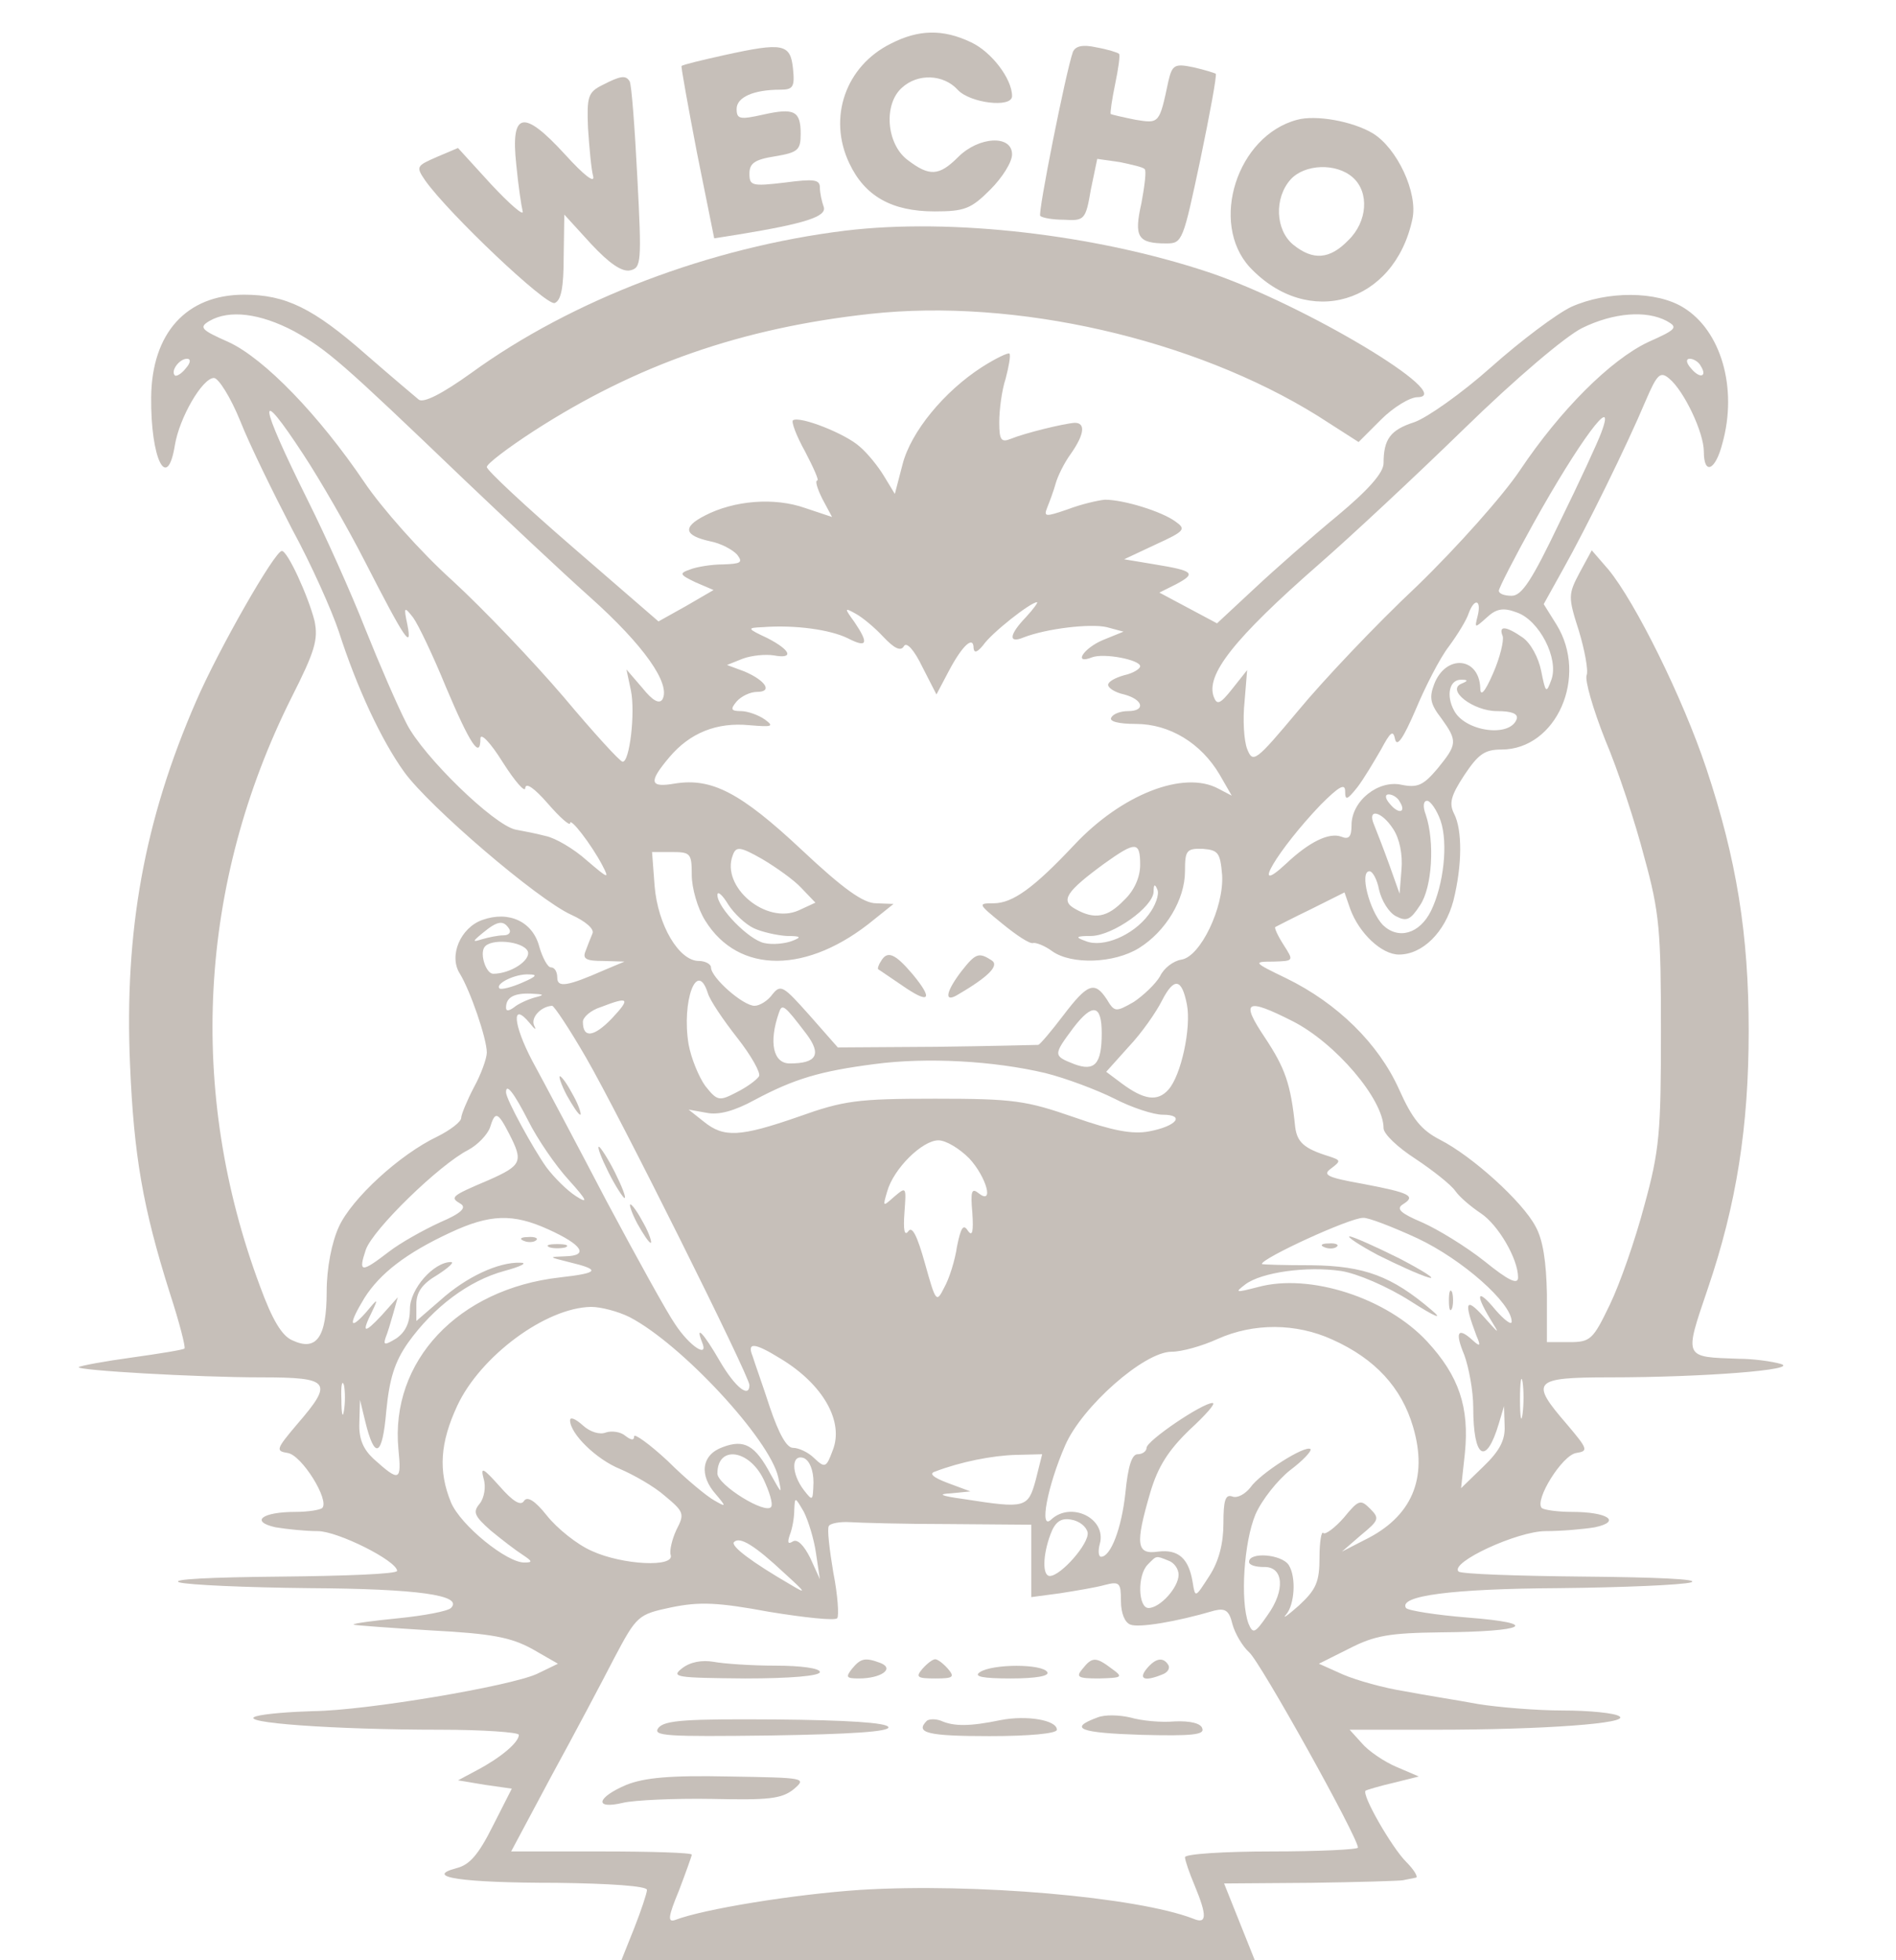 <?xml version="1.0" standalone="no"?>
<!DOCTYPE svg PUBLIC "-//W3C//DTD SVG 20010904//EN"
 "http://www.w3.org/TR/2001/REC-SVG-20010904/DTD/svg10.dtd">
<svg version="1.0" xmlns="http://www.w3.org/2000/svg"
 width="296pt" height="306pt" viewBox="0 0 296 306"
 preserveAspectRatio="xMidYMid meet">

<g transform="translate(0,306) scale(0.1,-0.1)"
fill="#c6bfb9" stroke="none">
<path d="M1391 2992 c-71 -35 -99 -116 -65 -187 24 -51 66 -75 133 -75 47 0
57 4 87 34 19 19 34 43 34 55 0 31 -52 28 -84 -4 -30 -30 -45 -31 -80 -4 -32
25 -37 86 -8 112 25 23 65 21 87 -3 19 -21 85 -29 85 -10 0 27 -32 69 -64 84
-44 21 -82 20 -125 -2z"/>
<path d="M1131 2974 c-36 -8 -65 -15 -67 -17 -1 -1 10 -62 24 -135 l27 -134
38 6 c104 17 138 28 133 43 -3 8 -6 22 -6 30 0 13 -9 14 -55 8 -51 -6 -55 -5
-55 14 0 16 8 22 40 27 36 6 40 10 40 35 0 36 -10 41 -59 30 -36 -8 -41 -7
-41 9 0 18 26 30 68 30 20 0 23 4 20 33 -4 39 -16 41 -107 21z"/>
<path d="M1675 2979 c-11 -31 -55 -252 -51 -256 3 -3 19 -6 37 -6 32 -2 34 0
42 47 l10 48 35 -5 c19 -4 37 -8 39 -11 3 -2 0 -26 -5 -53 -12 -53 -6 -63 39
-63 25 0 26 4 53 131 15 72 26 132 24 134 -2 1 -17 6 -35 10 -29 6 -33 4 -39
-22 -14 -66 -14 -66 -51 -60 -20 4 -37 8 -39 9 -1 2 2 23 7 47 5 24 8 45 6 47
-2 2 -18 7 -35 10 -22 5 -33 2 -37 -7z"/>
<path d="M940 2927 c-22 -11 -24 -18 -22 -67 2 -30 5 -64 8 -75 3 -12 -14 1
-44 34 -65 71 -85 67 -76 -16 3 -32 8 -65 10 -73 2 -8 -20 11 -49 42 l-52 57
-33 -14 c-32 -14 -33 -15 -18 -37 37 -52 189 -196 202 -191 10 4 14 24 14 72
l1 66 42 -46 c28 -30 48 -44 61 -41 17 4 18 12 11 145 -4 78 -9 145 -12 150
-6 10 -14 9 -43 -6z"/>
<path d="M2025 2873 c-94 -25 -137 -161 -74 -230 91 -97 226 -57 254 75 9 41
-24 111 -62 134 -32 19 -89 29 -118 21z m87 -90 c26 -23 23 -69 -7 -98 -29
-30 -55 -32 -86 -7 -28 23 -30 73 -4 102 22 24 71 26 97 3z"/>
<path d="M1320 2700 c-212 -26 -427 -108 -584 -222 -46 -33 -74 -47 -82 -42
-6 5 -44 37 -83 71 -82 72 -125 93 -190 93 -90 0 -144 -60 -145 -160 -1 -96
25 -149 37 -75 7 43 43 105 61 105 7 0 26 -30 41 -67 15 -38 52 -113 81 -169
30 -55 62 -127 73 -160 28 -87 66 -169 102 -219 39 -54 208 -199 261 -223 22
-10 36 -22 33 -29 -3 -7 -8 -20 -11 -28 -5 -12 2 -15 27 -15 l34 -1 -31 -13
c-59 -26 -74 -28 -74 -12 0 9 -4 16 -10 16 -5 0 -13 15 -18 32 -10 39 -47 57
-89 42 -34 -12 -53 -56 -35 -84 16 -26 42 -101 42 -123 0 -9 -9 -34 -20 -54
-11 -21 -20 -43 -20 -48 0 -6 -17 -19 -37 -29 -59 -28 -134 -97 -154 -141 -11
-24 -19 -64 -19 -101 0 -72 -16 -94 -54 -76 -16 7 -31 32 -50 84 -114 305 -96
629 49 919 37 73 42 91 36 120 -10 39 -42 109 -51 109 -11 0 -99 -154 -134
-235 -81 -186 -112 -359 -103 -567 6 -142 20 -223 62 -356 15 -46 25 -85 23
-87 -2 -2 -39 -8 -82 -14 -44 -6 -81 -13 -83 -15 -5 -5 184 -16 285 -16 108 0
113 -7 56 -73 -33 -39 -34 -42 -15 -45 22 -3 66 -74 54 -86 -4 -3 -22 -6 -42
-6 -52 0 -71 -15 -31 -24 18 -3 47 -6 66 -6 31 0 123 -46 124 -62 0 -5 -82 -8
-182 -9 -108 -1 -173 -4 -158 -9 14 -4 105 -8 202 -9 170 -1 242 -11 222 -31
-5 -5 -42 -12 -82 -16 -40 -4 -71 -8 -70 -10 2 -1 56 -5 121 -9 96 -5 125 -11
158 -29 l40 -23 -33 -16 c-42 -19 -265 -57 -349 -58 -35 -1 -75 -4 -89 -8 -33
-10 123 -21 287 -21 67 0 123 -4 123 -8 0 -12 -29 -36 -65 -55 l-30 -16 42 -7
42 -6 -30 -59 c-22 -44 -36 -60 -56 -65 -53 -14 7 -23 155 -23 84 -1 142 -5
142 -11 0 -5 -9 -32 -20 -60 l-20 -50 494 0 495 0 -24 60 -24 60 135 1 c74 1
139 3 144 4 6 1 14 3 20 4 5 0 -2 12 -15 25 -22 22 -70 105 -63 111 2 1 21 7
43 12 l40 10 -35 15 c-19 8 -44 25 -54 37 l-19 21 134 0 c169 0 305 10 287 21
-7 5 -47 9 -88 9 -41 0 -101 5 -132 10 -32 6 -84 14 -115 20 -32 5 -75 17 -96
26 l-38 17 48 24 c39 20 62 24 142 25 134 1 158 14 43 23 -50 4 -94 11 -97 15
-12 19 70 30 239 31 100 1 192 5 206 9 15 5 -55 8 -166 9 -105 1 -194 4 -197
8 -14 14 92 63 136 63 25 0 59 3 77 6 42 9 20 24 -36 24 -22 0 -43 3 -47 6
-12 12 32 83 54 86 19 3 18 6 -15 45 -58 67 -53 73 67 73 147 0 298 12 267 21
-14 4 -43 8 -65 8 -87 3 -86 0 -49 109 45 132 64 253 64 403 0 151 -19 268
-66 409 -37 111 -111 260 -153 311 l-26 30 -19 -35 c-18 -34 -18 -38 -1 -91 9
-30 15 -62 12 -69 -3 -8 10 -53 29 -101 20 -47 47 -129 61 -183 24 -87 26
-115 26 -272 0 -157 -2 -185 -26 -272 -14 -53 -38 -122 -54 -155 -26 -54 -30
-58 -63 -58 l-35 0 0 75 c-1 50 -6 85 -18 106 -20 38 -98 109 -149 135 -29 15
-43 32 -64 79 -32 71 -96 134 -176 173 -52 25 -52 26 -20 26 32 1 32 1 16 26
-9 14 -15 27 -13 28 2 1 27 14 56 28 l52 26 9 -26 c14 -38 49 -71 76 -71 37 0
72 35 85 84 14 56 14 111 1 136 -8 16 -5 28 16 60 22 33 32 40 58 40 86 0 136
114 86 195 l-20 32 30 54 c36 64 100 194 129 263 18 42 23 47 37 35 23 -19 54
-84 54 -114 0 -37 18 -30 29 13 24 86 -2 176 -61 212 -42 26 -119 26 -175 1
-23 -11 -79 -53 -125 -94 -46 -41 -100 -79 -120 -86 -37 -12 -48 -26 -48 -64
0 -15 -24 -42 -72 -82 -40 -33 -98 -84 -130 -114 l-58 -54 -45 24 -45 24 26
13 c32 17 28 21 -33 31 l-48 8 49 23 c46 21 48 24 31 36 -22 16 -81 34 -110
34 -11 -1 -37 -7 -58 -15 -35 -12 -38 -12 -32 3 4 10 10 26 13 37 3 11 13 32
24 47 21 30 23 48 6 48 -17 -1 -78 -16 -100 -25 -15 -6 -18 -2 -18 26 0 19 4
50 10 68 5 19 8 36 6 39 -2 2 -21 -7 -43 -21 -59 -38 -111 -101 -124 -152
l-12 -46 -17 28 c-9 15 -26 36 -38 46 -22 20 -93 48 -104 41 -3 -2 5 -24 19
-49 13 -25 22 -45 19 -45 -4 0 0 -13 8 -29 l15 -28 -42 14 c-48 17 -111 12
-157 -12 -35 -18 -32 -31 9 -40 16 -3 35 -13 42 -21 9 -12 6 -14 -22 -15 -19
0 -42 -4 -52 -8 -17 -6 -16 -8 9 -20 l28 -12 -43 -25 -43 -24 -134 116 c-74
64 -134 120 -134 125 0 5 33 30 73 56 161 104 325 161 525 183 227 25 506 -39
699 -159 l64 -41 35 35 c19 19 45 35 57 35 63 1 -177 145 -326 195 -177 59
-402 85 -567 65z m-861 -157 c52 -29 73 -47 266 -232 61 -58 149 -141 196
-183 84 -75 127 -136 113 -160 -5 -7 -15 -2 -31 18 l-25 29 7 -33 c7 -34 -2
-112 -13 -111 -4 0 -45 45 -92 101 -47 55 -125 137 -174 182 -49 44 -110 113
-137 153 -71 105 -156 193 -212 219 -43 19 -47 23 -30 33 31 18 79 12 132 -16z
m2143 16 c18 -10 16 -13 -29 -33 -59 -28 -137 -106 -200 -200 -26 -39 -98
-120 -161 -181 -64 -60 -147 -148 -185 -194 -67 -80 -71 -83 -80 -60 -5 13 -7
46 -4 74 l4 49 -23 -29 c-19 -24 -24 -26 -29 -13 -13 34 30 90 165 208 47 41
148 135 225 210 82 80 159 145 185 158 49 24 100 28 132 11z m-2312 -74 c-7
-9 -15 -13 -17 -11 -7 7 7 26 19 26 6 0 6 -6 -2 -15z m2365 4 c11 -17 -1 -21
-15 -4 -8 9 -8 15 -2 15 6 0 14 -5 17 -11z m-2181 -139 c25 -38 69 -114 96
-167 62 -121 74 -139 66 -98 -6 28 -5 29 9 11 8 -11 31 -59 51 -108 38 -90 54
-114 54 -81 0 10 15 -5 35 -37 19 -30 35 -48 35 -40 1 9 14 0 35 -24 19 -22
35 -36 35 -31 0 10 33 -33 50 -65 12 -23 10 -22 -24 7 -20 18 -49 35 -64 38
-15 4 -36 8 -47 10 -34 7 -144 114 -170 165 -14 27 -43 94 -65 149 -22 56 -62
145 -89 199 -78 157 -81 185 -7 72z m2026 35 c-5 -14 -34 -77 -65 -140 -43
-90 -59 -115 -75 -115 -11 0 -20 3 -20 8 0 4 24 51 54 105 70 126 131 209 106
142z m-898 -288 c-27 -28 -28 -42 -4 -32 36 14 105 22 130 16 l26 -7 -32 -13
c-31 -13 -47 -39 -17 -27 19 7 75 -4 75 -14 0 -4 -11 -11 -25 -14 -14 -4 -25
-10 -25 -15 0 -5 11 -12 25 -15 30 -8 34 -26 6 -26 -11 0 -23 -4 -26 -10 -4
-6 11 -10 38 -10 53 0 102 -30 131 -79 l19 -33 -21 11 c-54 29 -151 -9 -225
-88 -63 -67 -96 -91 -126 -91 -25 0 -24 -1 14 -32 22 -18 43 -32 48 -30 4 1
18 -4 30 -13 30 -21 96 -19 135 5 42 26 72 76 72 120 0 32 2 36 28 35 24 -2
27 -6 30 -41 3 -50 -34 -128 -64 -132 -12 -2 -27 -13 -33 -26 -7 -12 -26 -30
-41 -40 -28 -16 -30 -16 -42 4 -19 29 -30 25 -68 -25 -19 -25 -36 -45 -39 -46
-3 0 -75 -2 -160 -3 l-153 -1 -44 50 c-41 46 -45 49 -58 33 -7 -10 -20 -18
-28 -18 -18 0 -68 44 -68 60 0 5 -9 10 -19 10 -31 0 -64 56 -69 117 l-4 53 31
0 c29 0 31 -2 31 -36 0 -20 9 -52 21 -71 52 -84 160 -84 264 2 l30 24 -27 1
c-20 0 -51 22 -117 84 -95 89 -140 112 -197 103 -40 -7 -42 2 -9 41 32 38 74
55 125 50 36 -3 39 -2 24 9 -10 7 -27 13 -37 13 -16 0 -17 3 -7 15 7 8 21 15
32 15 25 0 13 18 -20 32 l-27 10 25 10 c14 5 35 7 48 5 32 -6 27 8 -10 27 -32
15 -32 16 -8 17 52 4 106 -4 133 -17 31 -16 34 -9 11 25 -16 22 -16 23 2 13
11 -6 30 -22 43 -36 17 -18 27 -23 32 -15 4 8 16 -5 29 -32 l22 -43 19 36 c21
40 39 57 39 36 1 -8 6 -6 15 5 13 19 74 67 84 67 2 0 -5 -10 -17 -23z m705 2
c-5 -20 -5 -20 14 -3 15 14 26 16 47 8 35 -12 66 -72 54 -105 -8 -22 -9 -21
-16 14 -4 20 -16 43 -29 52 -26 18 -38 19 -31 2 2 -7 -4 -33 -15 -58 -13 -30
-20 -37 -20 -23 -2 49 -54 53 -72 6 -8 -21 -6 -31 11 -53 26 -36 25 -41 -6
-79 -22 -26 -31 -30 -56 -25 -36 8 -78 -25 -78 -63 0 -18 -4 -23 -16 -18 -19
7 -50 -8 -86 -42 -59 -55 -13 22 54 92 28 28 38 34 38 21 0 -15 3 -14 19 6 10
13 26 40 37 59 15 28 19 31 22 16 3 -13 13 2 32 46 15 36 38 81 52 99 14 19
28 42 31 52 9 24 20 21 14 -4z m-25 -106 c-25 -10 18 -43 55 -43 23 0 33 -4
31 -12 -10 -30 -81 -20 -98 13 -13 24 -7 49 12 48 10 0 10 -2 0 -6z m-97 -184
c11 -17 -1 -21 -15 -4 -8 9 -8 15 -2 15 6 0 14 -5 17 -11z m64 -30 c12 -35 5
-100 -15 -141 -18 -36 -51 -45 -75 -22 -21 22 -37 84 -21 84 5 0 12 -13 15
-29 4 -17 15 -35 26 -41 17 -9 23 -6 38 17 19 28 23 99 9 141 -5 13 -4 22 2
22 5 0 15 -14 21 -31z m-74 -13 c10 -15 15 -40 13 -63 l-3 -38 -16 45 c-9 25
-20 53 -24 63 -11 26 12 21 30 -7z m-924 -92 l22 -23 -26 -12 c-51 -23 -122
37 -103 86 5 14 11 14 46 -6 22 -13 50 -33 61 -45z m529 36 c0 -19 -9 -40 -25
-55 -26 -27 -46 -31 -76 -14 -24 13 -15 27 45 71 49 35 56 35 56 -2z m13 -78
c-24 -32 -71 -52 -98 -41 -17 6 -16 8 9 8 34 1 96 45 97 69 0 12 2 13 6 3 3
-7 -3 -25 -14 -39z m-616 -21 c13 -6 36 -11 51 -12 23 0 24 -2 8 -8 -11 -4
-30 -6 -43 -3 -24 5 -73 55 -73 75 0 7 8 0 17 -15 9 -14 27 -31 40 -37z m-382
-1 c3 -5 0 -10 -9 -10 -8 0 -23 -3 -33 -6 -16 -5 -16 -4 1 10 23 19 32 20 41
6z m29 -35 c5 -14 -27 -35 -54 -35 -11 0 -21 30 -14 41 9 15 61 10 68 -6z m-9
-49 c-16 -7 -32 -11 -35 -9 -8 7 24 23 45 22 15 0 13 -3 -10 -13z m290 -16 c3
-11 24 -42 46 -70 22 -28 37 -55 34 -60 -4 -6 -19 -17 -35 -25 -27 -14 -30
-14 -49 10 -10 14 -22 43 -26 65 -11 67 13 133 30 80z m748 -18 c7 -36 -9
-111 -29 -133 -17 -19 -38 -16 -73 10 l-24 18 35 39 c20 21 43 54 52 72 19 37
31 35 39 -6z m-1018 11 c-11 -3 -26 -10 -32 -15 -8 -6 -13 -7 -13 -1 0 16 12
23 39 22 21 -1 22 -2 6 -6z m120 -33 c-28 -29 -45 -31 -45 -5 0 7 12 18 28 23
44 17 47 14 17 -18z m-40 -61 c51 -88 255 -497 255 -511 0 -21 -22 -4 -46 37
-26 45 -39 58 -28 30 11 -26 -19 -7 -42 28 -12 17 -60 104 -107 192 -46 88
-98 186 -116 219 -30 57 -33 94 -4 59 8 -10 11 -12 7 -4 -6 12 10 30 28 31 3
0 27 -36 53 -81z m344 37 c24 -32 16 -46 -26 -46 -26 0 -33 33 -17 79 5 15 8
13 43 -33z m461 1 c0 -48 -11 -60 -43 -48 -33 13 -33 14 -1 57 30 39 44 36 44
-9z m298 19 c67 -34 142 -122 142 -167 0 -9 22 -30 50 -48 27 -18 55 -40 62
-50 7 -10 25 -25 40 -35 27 -18 58 -71 58 -100 0 -12 -15 -5 -52 25 -29 23
-73 50 -98 61 -33 14 -41 21 -30 28 21 13 12 18 -62 32 -56 10 -64 14 -50 24
16 12 15 13 -3 19 -39 12 -50 22 -53 46 -7 68 -16 92 -47 139 -39 58 -30 63
43 26z m-386 -81 c32 -8 80 -26 108 -40 27 -14 61 -25 75 -25 36 0 22 -18 -21
-26 -26 -5 -57 1 -117 22 -75 26 -94 29 -217 29 -122 0 -143 -3 -213 -28 -92
-32 -117 -33 -148 -8 l-24 19 28 -5 c19 -4 44 3 75 20 62 33 102 45 187 56 82
11 187 5 267 -14z m-807 -75 c14 -28 42 -69 63 -92 29 -32 31 -38 11 -25 -14
9 -34 29 -46 45 -20 28 -63 106 -63 117 0 15 12 0 35 -45z m-30 -20 c22 -43
20 -49 -32 -72 -59 -25 -61 -27 -44 -37 10 -6 1 -15 -32 -29 -26 -12 -62 -32
-80 -46 -43 -33 -48 -33 -36 3 11 32 115 133 160 156 15 8 30 24 34 35 8 26
12 25 30 -10z m718 -38 c27 -29 40 -75 14 -54 -10 8 -12 2 -9 -31 2 -30 0 -38
-7 -28 -7 11 -11 5 -17 -25 -3 -21 -12 -50 -20 -64 -12 -24 -13 -23 -30 38
-12 43 -20 59 -26 50 -6 -8 -8 2 -6 29 3 41 3 41 -16 25 -18 -16 -18 -16 -11
8 10 36 55 80 80 80 12 0 33 -13 48 -28z m-657 -111 c53 -24 64 -41 27 -42
-27 -1 -27 -1 5 -9 50 -12 48 -17 -14 -24 -159 -18 -265 -131 -252 -268 5 -50
2 -52 -39 -15 -16 15 -23 31 -22 56 l1 36 8 -33 c15 -62 27 -56 33 15 5 51 13
77 34 107 40 56 95 97 150 112 26 7 38 13 25 13 -34 1 -84 -22 -125 -59 l-37
-32 0 26 c0 19 9 32 33 46 17 11 27 20 21 20 -27 0 -64 -42 -64 -73 0 -22 -7
-36 -21 -46 -18 -11 -21 -11 -17 1 3 7 8 24 12 38 l7 25 -25 -28 c-28 -30 -32
-28 -15 6 10 21 9 21 -10 -2 -26 -29 -27 -18 -2 23 24 38 65 70 134 102 62 29
98 30 153 5z m1357 -14 c70 -33 147 -101 147 -130 0 -6 -11 2 -25 18 -28 34
-33 27 -9 -13 16 -26 16 -26 -10 3 -28 31 -31 23 -11 -30 7 -16 6 -18 -6 -7
-23 21 -28 13 -13 -23 7 -19 14 -56 14 -82 0 -80 20 -92 40 -25 l8 27 1 -31
c1 -22 -8 -39 -33 -63 l-35 -34 6 55 c7 71 -9 120 -59 174 -63 68 -183 107
-264 85 -35 -9 -37 -9 -20 4 25 19 96 29 150 21 25 -4 72 -24 108 -47 39 -25
52 -30 33 -14 -62 53 -105 69 -187 70 -43 0 -78 1 -78 2 0 9 137 72 158 72 7
1 46 -14 85 -32z m-1230 -123 c81 -42 219 -191 232 -250 6 -28 6 -27 -12 5
-24 45 -41 55 -75 42 -33 -12 -37 -44 -10 -74 16 -19 16 -20 -3 -9 -11 6 -44
33 -72 61 -29 27 -53 44 -53 39 0 -7 -5 -6 -14 1 -7 6 -21 8 -30 5 -10 -4 -25
1 -36 11 -11 10 -20 14 -20 8 0 -21 41 -61 78 -76 21 -9 53 -27 70 -42 30 -25
31 -28 18 -53 -7 -15 -11 -33 -9 -39 7 -20 -75 -16 -123 6 -23 10 -54 35 -70
55 -19 24 -31 31 -36 23 -5 -8 -17 -1 -38 23 -26 29 -30 31 -25 12 4 -13 1
-30 -6 -39 -11 -13 -9 -19 17 -42 17 -14 39 -31 50 -38 15 -10 16 -12 3 -12
-27 -1 -100 58 -115 94 -20 49 -17 93 10 151 36 77 138 153 209 154 15 0 42
-7 60 -16z m1097 -35 c67 -30 108 -75 126 -136 24 -81 -2 -141 -76 -177 l-35
-18 30 26 c28 23 29 26 14 41 -15 15 -18 14 -41 -14 -14 -16 -29 -27 -32 -24
-3 4 -6 -14 -6 -38 0 -38 -5 -50 -32 -75 -18 -16 -27 -22 -20 -14 13 15 16 58
4 77 -11 17 -62 21 -62 5 0 -5 10 -8 23 -8 31 1 34 -36 6 -75 -20 -29 -23 -30
-30 -13 -13 36 -7 127 11 170 10 23 35 54 54 69 20 15 34 30 32 33 -8 7 -79
-38 -94 -60 -8 -10 -20 -17 -28 -14 -11 4 -14 -6 -14 -42 0 -31 -7 -59 -22
-82 -22 -34 -22 -35 -26 -10 -6 37 -22 52 -54 48 -34 -5 -36 11 -12 93 12 40
28 65 61 97 25 23 42 42 36 42 -16 0 -103 -59 -103 -70 0 -5 -6 -10 -14 -10
-9 0 -15 -19 -19 -60 -6 -56 -23 -100 -38 -100 -4 0 -5 9 -2 20 11 40 -45 67
-76 38 -19 -18 -6 52 22 116 26 60 123 146 166 146 16 0 48 9 72 20 56 25 122
25 179 -1z m-861 -30 c66 -40 99 -98 81 -143 -10 -27 -12 -28 -29 -12 -9 9
-24 16 -33 16 -10 0 -22 22 -36 63 -11 34 -24 70 -27 80 -9 22 2 22 44 -4z
m1158 -86 c-2 -16 -4 -5 -4 22 0 28 2 40 4 28 2 -13 2 -35 0 -50z m-1840 5
c-2 -13 -4 -5 -4 17 -1 22 1 32 4 23 2 -10 2 -28 0 -40z m655 -107 c9 -19 15
-38 12 -43 -8 -13 -84 34 -84 52 0 44 49 38 72 -9z m78 -5 c-1 -29 -1 -30 -15
-12 -20 26 -20 57 0 50 9 -4 15 -19 15 -38z m347 4 c-12 -44 -16 -45 -112 -30
-37 5 -42 8 -20 9 l30 3 -35 13 c-24 9 -30 15 -20 18 39 15 89 25 126 26 l41
1 -10 -40z m-343 -115 l6 -40 -15 33 c-10 20 -20 30 -27 26 -8 -5 -9 -2 -5 10
4 10 7 27 7 39 1 21 1 21 15 -3 7 -14 16 -43 19 -65z m209 46 l127 -1 0 -56 0
-57 45 6 c25 4 56 9 70 13 23 6 25 3 25 -25 0 -19 6 -34 15 -37 13 -5 70 4
131 22 17 4 23 0 28 -21 4 -15 16 -35 26 -44 17 -14 170 -289 170 -305 0 -3
-61 -6 -135 -6 -74 0 -135 -4 -135 -9 0 -5 7 -25 15 -44 20 -48 19 -61 -2 -52
-88 34 -342 56 -520 45 -104 -7 -245 -30 -289 -47 -12 -4 -11 5 6 46 11 29 20
54 20 56 0 3 -63 5 -141 5 l-141 0 63 118 c35 64 79 147 98 184 35 66 37 68
89 79 44 9 72 8 153 -7 55 -9 102 -14 106 -10 3 3 1 36 -6 71 -6 36 -10 69 -7
73 2 4 17 7 33 6 15 -1 85 -3 156 -3z m215 -13 c3 -17 -42 -68 -59 -68 -12 0
-11 33 1 65 7 19 16 26 32 23 13 -2 24 -11 26 -20z m-473 -64 c33 -30 35 -33
10 -18 -62 36 -95 61 -89 67 9 9 32 -5 79 -49z m599 20 c9 -3 16 -13 16 -22 0
-20 -29 -52 -47 -52 -16 0 -18 51 -1 68 14 14 12 14 32 6z"/>
<path d="M1375 1559 c-4 -6 -5 -11 -4 -12 2 -1 19 -13 37 -25 43 -30 50 -23
17 17 -28 33 -40 38 -50 20z"/>
<path d="M1501 1544 c-23 -30 -28 -49 -8 -38 50 29 68 47 55 55 -20 13 -25 11
-47 -17z"/>
<path d="M885 1350 c9 -16 18 -30 21 -30 2 0 -2 14 -11 30 -9 17 -18 30 -21
30 -2 0 2 -13 11 -30z"/>
<path d="M950 1230 c11 -22 23 -40 25 -40 3 0 -4 18 -15 40 -11 22 -23 40 -25
40 -3 0 4 -18 15 -40z"/>
<path d="M995 1150 c9 -16 18 -30 21 -30 2 0 -2 14 -11 30 -9 17 -18 30 -21
30 -2 0 2 -13 11 -30z"/>
<path d="M818 1123 c7 -3 16 -2 19 1 4 3 -2 6 -13 5 -11 0 -14 -3 -6 -6z"/>
<path d="M858 1113 c6 -2 18 -2 25 0 6 3 1 5 -13 5 -14 0 -19 -2 -12 -5z"/>
<path d="M2151 1101 c30 -15 65 -31 79 -35 14 -4 -6 9 -44 29 -38 19 -74 35
-79 35 -5 0 14 -13 44 -29z"/>
<path d="M2068 1113 c7 -3 16 -2 19 1 4 3 -2 6 -13 5 -11 0 -14 -3 -6 -6z"/>
<path d="M2262 1030 c0 -14 2 -19 5 -12 2 6 2 18 0 25 -3 6 -5 1 -5 -13z"/>
<path d="M1065 456 c-18 -14 -10 -15 98 -16 71 0 117 4 117 10 0 6 -30 10 -69
10 -38 0 -81 3 -97 6 -18 3 -36 0 -49 -10z"/>
<path d="M1330 455 c-10 -13 -9 -15 11 -15 34 0 56 15 34 24 -24 9 -31 8 -45
-9z"/>
<path d="M1440 455 c-11 -13 -8 -15 20 -15 28 0 31 2 20 15 -7 8 -16 15 -20
15 -4 0 -13 -7 -20 -15z"/>
<path d="M1690 455 c-11 -13 -7 -15 26 -15 36 1 38 2 20 15 -25 19 -31 19 -46
0z"/>
<path d="M1790 455 c-13 -16 -3 -20 24 -9 9 3 13 10 10 15 -8 13 -20 11 -34
-6z"/>
<path d="M1530 450 c-11 -7 4 -10 48 -10 40 0 61 4 57 10 -8 13 -85 13 -105 0z"/>
<path d="M1713 379 c-46 -17 -27 -24 69 -27 78 -2 99 0 95 10 -2 8 -19 12 -43
11 -21 -2 -52 1 -69 6 -17 4 -40 5 -52 0z"/>
<path d="M1028 363 c-10 -13 12 -14 175 -12 126 2 186 6 184 13 -2 7 -65 11
-175 12 -140 1 -174 -1 -184 -13z"/>
<path d="M1447 374 c-19 -19 1 -24 98 -24 62 0 105 4 105 10 0 15 -47 23 -88
15 -48 -10 -73 -10 -93 -1 -8 3 -18 3 -22 0z"/>
<path d="M978 274 c-47 -20 -51 -39 -5 -28 17 4 80 7 138 6 89 -2 109 0 128
15 21 18 18 18 -101 20 -93 2 -132 -2 -160 -13z"/>
</g>
</svg>
